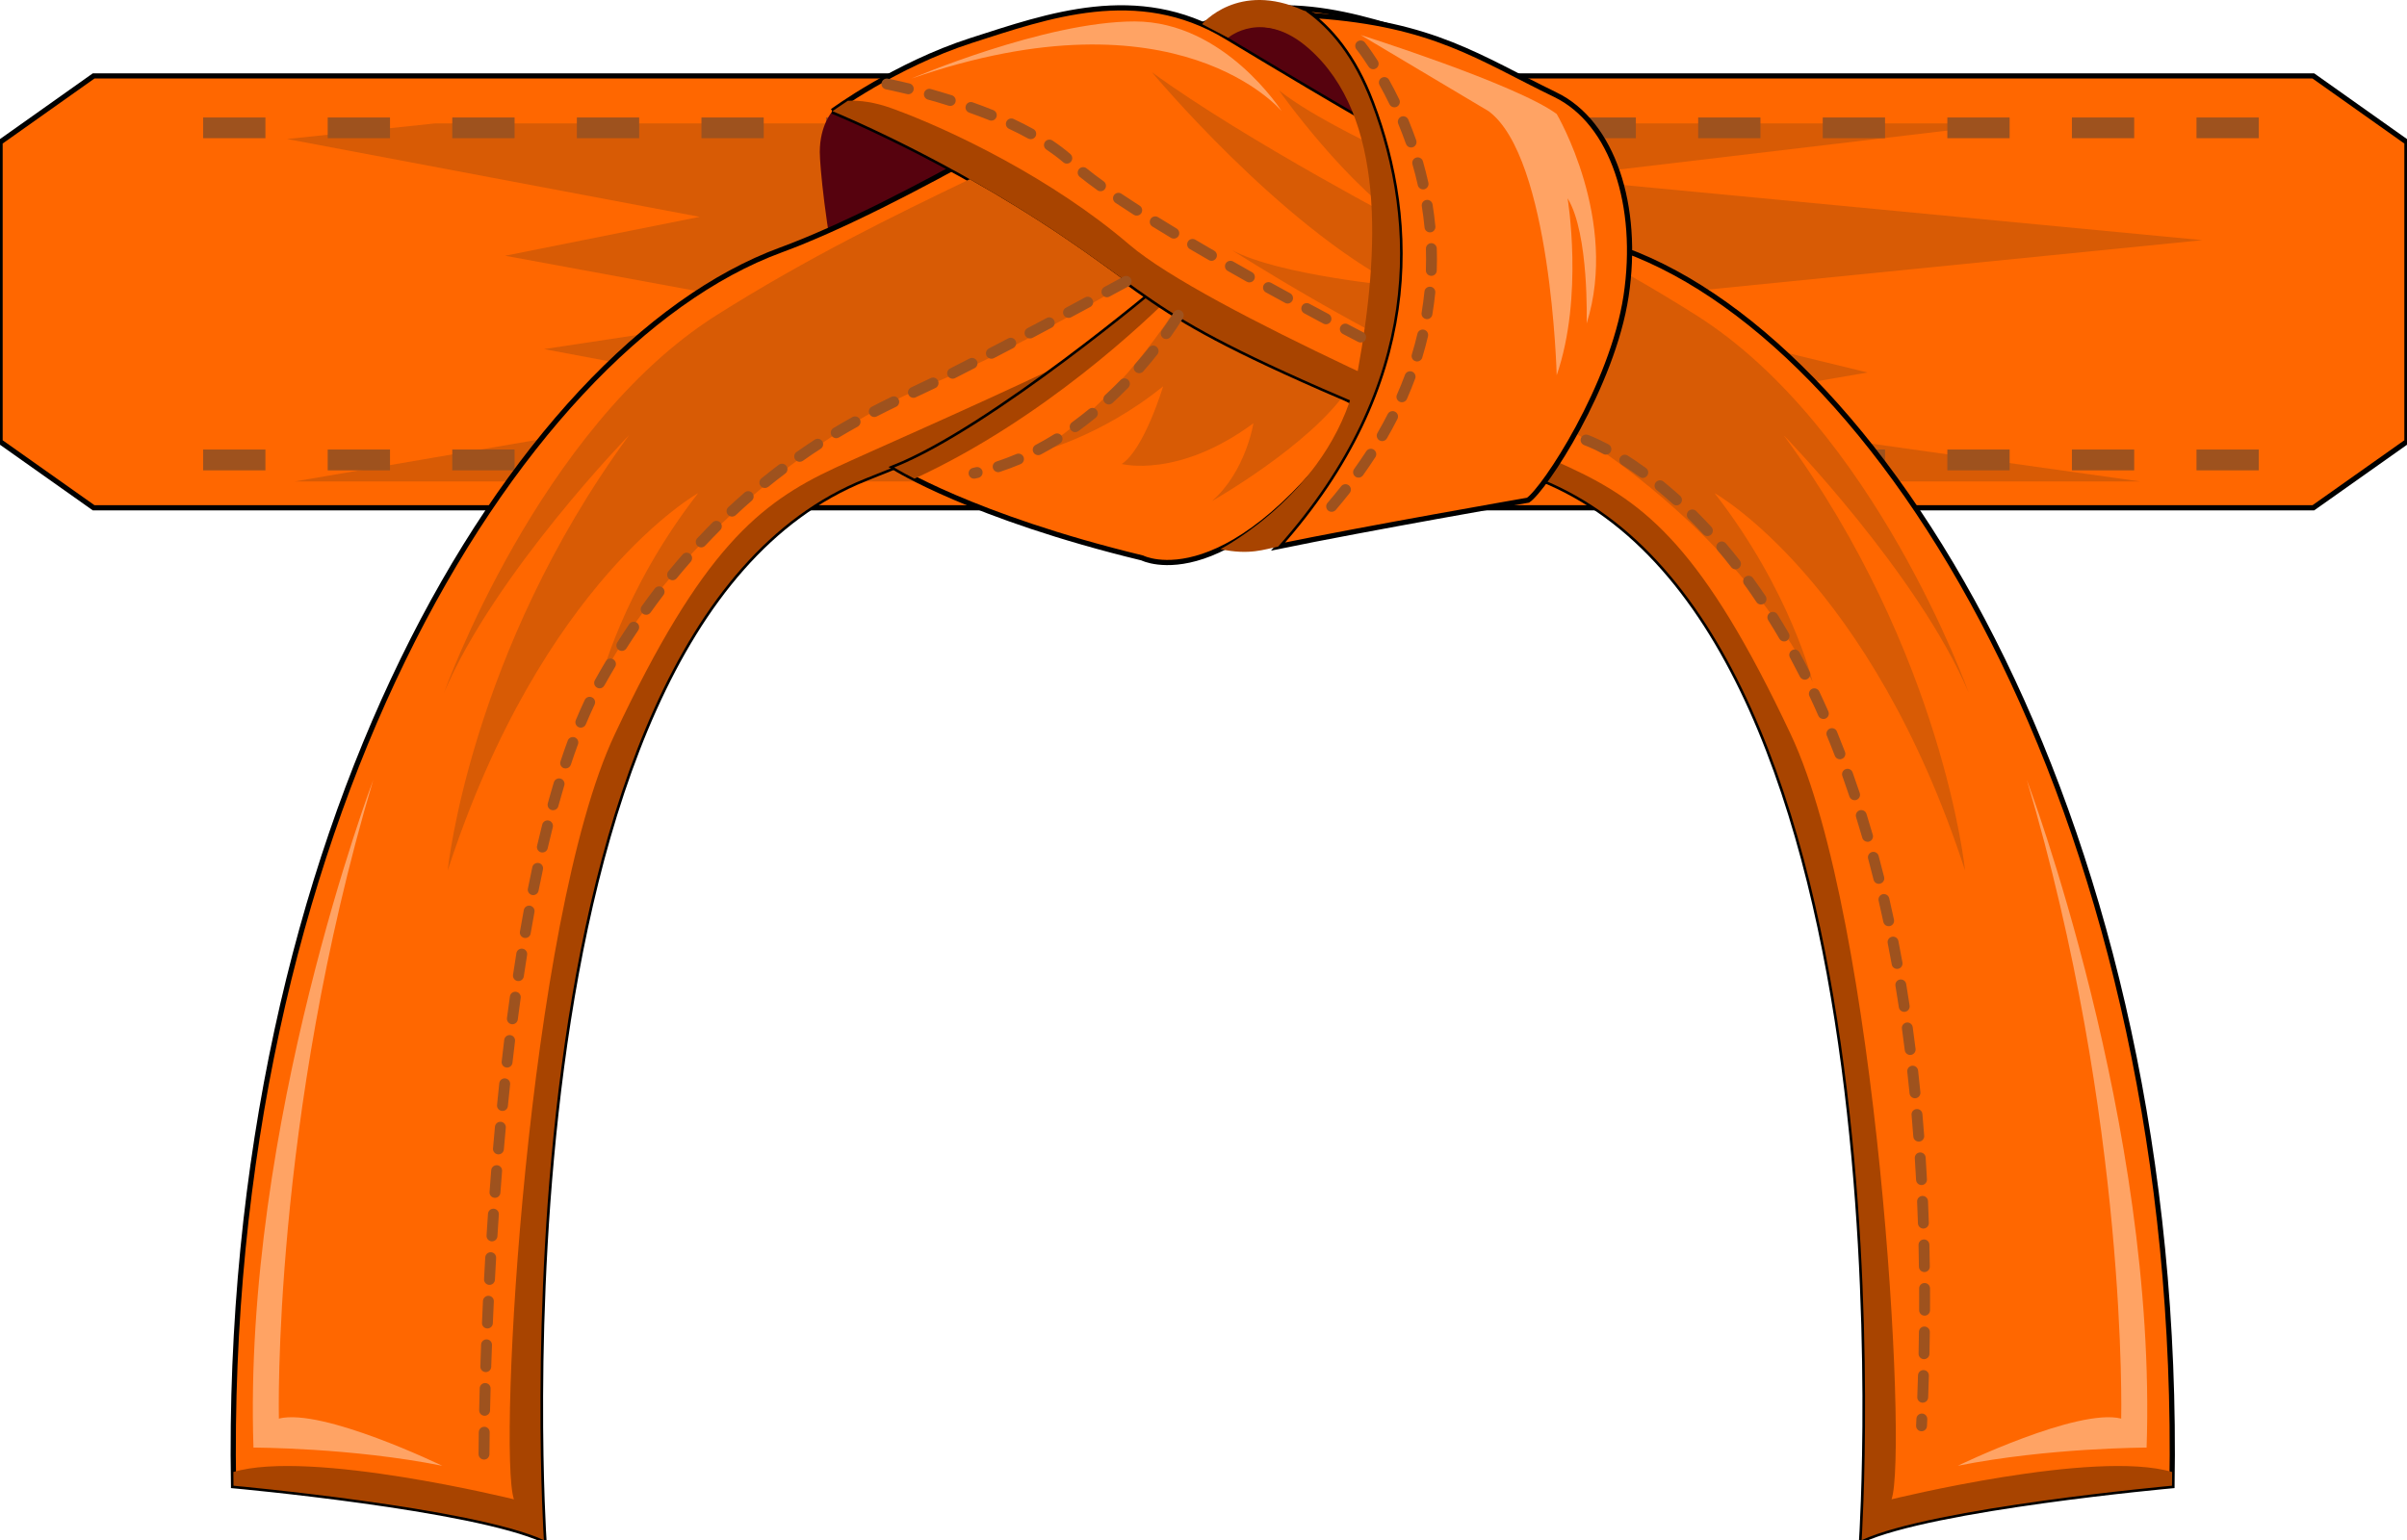 <?xml version="1.0" encoding="UTF-8" standalone="no"?>
<!-- Creator: CorelDRAW 2021 (64-Bit) -->

<svg
   xml:space="preserve"
   width="6.44in"
   height="4.122in"
   version="1.1"
   style="shape-rendering:geometricPrecision; text-rendering:geometricPrecision; image-rendering:optimizeQuality; fill-rule:evenodd; clip-rule:evenodd"
   viewBox="0 0 1263.74 808.92"
   id="svg1740"
   sodipodi:docname="Karate_orange_belt.svg"
   inkscape:export-filename="orangebelt.pdf"
   inkscape:export-xdpi="96"
   inkscape:export-ydpi="96"
   inkscape:version="1.2.1 (9c6d41e410, 2022-07-14)"
   xmlns:inkscape="http://www.inkscape.org/namespaces/inkscape"
   xmlns:sodipodi="http://sodipodi.sourceforge.net/DTD/sodipodi-0.dtd"
   xmlns="http://www.w3.org/2000/svg"
   xmlns:svg="http://www.w3.org/2000/svg"><sodipodi:namedview
   id="namedview1742"
   pagecolor="#ffffff"
   bordercolor="#000000"
   borderopacity="0.25"
   inkscape:showpageshadow="2"
   inkscape:pageopacity="0.0"
   inkscape:pagecheckerboard="0"
   inkscape:deskcolor="#d1d1d1"
   inkscape:document-units="in"
   showgrid="false"
   inkscape:zoom="1.1927694"
   inkscape:cx="187.79825"
   inkscape:cy="198.69726"
   inkscape:window-width="1920"
   inkscape:window-height="1147"
   inkscape:window-x="1912"
   inkscape:window-y="-8"
   inkscape:window-maximized="1"
   inkscape:current-layer="Layer_x0020_1" />
 <defs
   id="defs1684">
  <style
   type="text/css"
   id="style1682">
   <![CDATA[
    .fil3 {fill:#56020E;fill-rule:nonzero}
    .fil2 {fill:#9E521E;fill-rule:nonzero}
    .fil4 {fill:#A84400;fill-rule:nonzero}
    .fil1 {fill:#D85B05;fill-rule:nonzero}
    .fil0 {fill:#FF6700;fill-rule:nonzero}
    .fil5 {fill:#FFA364;fill-rule:nonzero}
   ]]>
  </style>
 </defs>
 <g
   id="Layer_x0020_1"
   inkscape:label="Layer 1">
  <polygon
   class="fil0"
   points="1214.6,39.87 49.13,39.87 -0,74.68 -0,231.95 49.13,266.7 1214.6,266.7 1263.74,231.95 1263.74,74.68 "
   id="polygon1687"
   style="stroke:#000000;stroke-opacity:1;stroke-width:2.726;stroke-dasharray:none" />
  <polygon
   class="fil1"
   points="228.35,64.82 1054.15,64.82 812.95,93.43 1156.35,126.13 829.3,158.84 980.56,195.64 862.01,216.06 1123.65,252.86 154.76,252.86 416.4,207.92 285.58,183.35 420.49,162.93 265.14,134.32 367.34,113.9 150.67,73.01 "
   id="polygon1689" />
  <path
   class="fil2"
   d="M1153.25 72.58l0 -10.88 32.7 0 0 10.88 -32.7 0 0 0zm-65.41 0l0 -10.88 32.7 0 0 10.88 -32.7 0 0 0zm-65.41 0l0 -10.88 32.7 0 0 10.88 -32.7 0 0 0zm-65.42 0l0 -10.88 32.71 0 0 10.88 -32.71 0 0 0zm-65.41 0l0 -10.88 32.7 0 0 10.88 -32.7 0 0 0zm-65.41 0l0 -10.88 32.7 0 0 10.88 -32.7 0 0 0zm-65.42 0l0 -10.88 32.7 0 0 10.88 -32.7 0 0 0zm-65.42 0l0 -10.88 32.71 0 0 10.88 -32.71 0 0 0zm-65.41 0l0 -10.88 32.7 0 0 10.88 -32.7 0 0 0zm-65.42 0l0 -10.88 32.7 0 0 10.88 -32.7 0 0 0zm-65.42 0l0 -10.88 32.71 0 0 10.88 -32.71 0 0 0zm-65.42 0l0 -10.88 32.71 0 0 10.88 -32.71 0 0 0zm-65.41 0l0 -10.88 32.7 0 0 10.88 -32.7 0 0 0zm-65.42 0l0 -10.88 32.71 0 0 10.88 -32.71 0 0 0zm-65.41 0l0 -10.88 32.71 0 0 10.88 -32.71 0 0 0zm-65.41 0l0 -10.88 32.71 0 0 10.88 -32.71 0 0 0zm-65.41 0l0 -10.88 32.71 0 0 10.88 -32.71 0 0 0z"
   id="path1691" />
  <path
   class="fil2"
   d="M1153.25 247.04l0 -10.94 32.7 0 0 10.94 -32.7 0 0 0zm-65.41 0l0 -10.94 32.7 0 0 10.94 -32.7 0 0 0zm-65.41 0l0 -10.94 32.7 0 0 10.94 -32.7 0 0 0zm-65.42 0l0 -10.94 32.71 0 0 10.94 -32.71 0 0 0zm-65.41 0l0 -10.94 32.7 0 0 10.94 -32.7 0 0 0zm-65.41 0l0 -10.94 32.7 0 0 10.94 -32.7 0 0 0zm-65.42 0l0 -10.94 32.7 0 0 10.94 -32.7 0 0 0zm-65.42 0l0 -10.94 32.71 0 0 10.94 -32.71 0 0 0zm-65.41 0l0 -10.94 32.7 0 0 10.94 -32.7 0 0 0zm-65.42 0l0 -10.94 32.7 0 0 10.94 -32.7 0 0 0zm-65.42 0l0 -10.94 32.71 0 0 10.94 -32.71 0 0 0zm-65.42 0l0 -10.94 32.71 0 0 10.94 -32.71 0 0 0zm-65.41 0l0 -10.94 32.7 0 0 10.94 -32.7 0 0 0zm-65.42 0l0 -10.94 32.71 0 0 10.94 -32.71 0 0 0zm-65.41 0l0 -10.94 32.71 0 0 10.94 -32.71 0 0 0zm-65.41 0l0 -10.94 32.71 0 0 10.94 -32.71 0 0 0zm-65.41 0l0 -10.94 32.71 0 0 10.94 -32.71 0 0 0z"
   id="path1693" />
  <path
   class="fil3"
   d="M437.07 58.41c0,0 -6.67,7.17 -6.67,21.44 0,14.28 11.85,128.02 47.65,163.79 0,0 74.25,-33.03 127.21,-85.99 0,0 -120.54,-90.19 -168.19,-99.25z"
   id="path1695" />
  <path
   class="fil0"
   d="M825.9 58.41c0,0 -32.88,-24.3 -72.9,-37.18 -40.03,-12.82 -87.2,-30.01 -133.66,-2.1 -46.46,27.86 -146.99,89.28 -209.42,112.18 -140.1,51.46 -293.06,305.93 -287.34,649.02 0,0 125.8,11.44 162.97,28.59 0,0 -31.45,-477.45 168.69,-557.51 200.14,-80.07 185.84,-82.92 248.74,-125.81 62.9,-42.89 122.94,-67.19 122.94,-67.19z"
   id="path1697"
   style="stroke:#000000;stroke-opacity:1;stroke-width:2.726;stroke-dasharray:none" />
  <path
   class="fil4"
   d="M122.57 780.33c-0.04,-2.41 -0.04,-4.8 -0.07,-7.2 40.38,-12.07 147.31,14.34 147.31,14.34 -8.58,-24.3 7.14,-304.49 52.89,-401.69 45.74,-97.2 75.77,-121.5 115.79,-140.09 40.03,-18.59 191.56,-82.92 231.58,-117.24 40.03,-34.32 92.92,-60.02 124.37,-71.44 9.27,-3.39 17.01,-4.36 23.37,-4.1 5.15,3.34 8.08,5.5 8.08,5.5 0,0 -60.04,24.3 -122.94,67.19 -62.9,42.89 -48.6,45.74 -248.74,125.81 -200.14,80.06 -168.69,557.51 -168.69,557.51 -37.17,-17.15 -162.97,-28.59 -162.97,-28.59z"
   id="path1699" />
  <path
   class="fil0"
   d="M610.24 149.41c0,0 -89.3,75.59 -140.78,96.12 0,0 40.98,25.92 130.27,47.52 0,0 46.23,23.76 116.08,-78.29l-105.58 -65.36z"
   id="path1701"
   style="stroke:#000000;stroke-opacity:1;stroke-width:2.726;stroke-dasharray:none" />
  <path
   class="fil1"
   d="M618.56 160.13c0,0 -31.59,52.48 -75.03,77.75 0,0 33.57,-7.76 67.14,-34.97 0,0 -9.88,33.03 -21.72,40.79 0,0 29.62,7.81 69.12,-21.39 0,0 -3.95,25.27 -21.72,40.84 0,0 51.34,-29.15 71.09,-58.3l-88.87 -44.72z"
   id="path1703" />
  <path
   class="fil4"
   d="M610.24 149.41c0,0 -89.3,75.59 -140.78,96.12 0,0 3.51,2.21 10.65,5.87 67.88,-31.25 122.07,-83.14 136.69,-97.9l-6.56 -4.09z"
   id="path1705" />
  <path
   class="fil0"
   d="M437.07 58.41c0,0 32.87,-24.3 72.9,-37.18 40.03,-12.82 87.2,-30.01 133.66,-2.1 46.46,27.86 146.99,89.28 209.43,112.18 140.09,51.46 293.05,305.93 287.33,649.02 0,0 -125.8,11.44 -162.97,28.59 0,0 31.45,-477.45 -168.69,-557.51 -200.13,-80.07 -185.84,-82.92 -248.73,-125.81 -62.9,-42.89 -122.94,-67.19 -122.94,-67.19z"
   id="path1707"
   style="stroke:#000000;stroke-opacity:1;stroke-width:2.726;stroke-dasharray:none" />
  <path
   class="fil3"
   d="M643.63 19.13c16.93,10.13 41.07,24.73 67.91,40.36 -7.12,-17.29 -21.77,-38.47 -40.37,-43.97 -10.76,-3.18 -21.21,-0.97 -29.51,2.48 0.65,0.38 1.31,0.7 1.97,1.13z"
   id="path1709" />
  <path
   class="fil1"
   d="M560 125.59c-17.59,-11.96 -34.95,-22.52 -50.84,-31.47 -39.03,18.75 -85.57,41.43 -133.1,71.5 -93.4,59.11 -142.95,198.22 -142.95,198.22 26.69,-62.88 97.21,-135.34 97.21,-135.34 -83.86,114.39 -95.3,228.77 -95.3,228.77 49.55,-152.53 131.52,-198.28 131.52,-198.28 -40.03,51.51 -51.46,99.14 -51.46,99.14 36.21,-72.41 116.27,-133.41 173.45,-156.3 35.14,-14.06 76.74,-37.45 103.6,-53.39 -9.11,-6.57 -18.91,-13.85 -32.13,-22.85z"
   id="path1711" />
  <path
   class="fil1"
   d="M646.73 131.31c0,0 74.33,47.68 131.51,70.53 57.18,22.9 137.24,83.89 173.45,156.3 0,0 -11.43,-47.63 -51.46,-99.14 0,0 81.96,45.74 131.52,198.28 0,0 -11.44,-114.39 -95.31,-228.77 0,0 70.52,72.47 97.21,135.34 0,0 -49.55,-139.12 -142.95,-198.22 -93.4,-59.11 -182.98,-89.6 -219.19,-118.16 0,0 36.21,51.46 70.52,72.41 0,0 -87.68,-45.74 -137.24,-81.95 0,0 66.71,80.07 129.61,112.45 0,0 -62.9,-5.71 -87.67,-19.07z"
   id="path1713" />
  <path
   class="fil4"
   d="M1140.39 780.33c0.04,-2.41 0.04,-4.8 0.06,-7.2 -40.38,-12.07 -147.31,14.34 -147.31,14.34 8.57,-24.3 -7.15,-304.49 -52.89,-401.69 -45.74,-97.2 -75.77,-121.5 -115.79,-140.09 -40.03,-18.59 -191.56,-82.92 -231.58,-117.24 -40.02,-34.32 -92.92,-60.02 -124.36,-71.44 -9.27,-3.39 -17.01,-4.36 -23.37,-4.1 -5.15,3.34 -8.08,5.5 -8.08,5.5 0,0 60.03,24.3 122.94,67.19 62.9,42.89 48.6,45.74 248.73,125.81 200.14,80.06 168.69,557.51 168.69,557.51 37.17,-17.15 162.97,-28.59 162.97,-28.59z"
   id="path1715" />
  <path
   class="fil5"
   d="M1064.15 409.59c0,0 68.62,181.08 62.9,350.72 0,0 -51.47,0.01 -99.12,9.54 0,0 62.9,-30.5 85.78,-24.78 0,0 3.81,-156.29 -49.56,-335.47z"
   id="path1717" />
  <path
   class="fil5"
   d="M195.95 409.59c0,0 -68.62,181.08 -62.9,350.72 0,0 51.47,0.01 99.11,9.54 0,0 -62.9,-30.5 -85.77,-24.78 0,0 -3.81,-156.29 49.56,-335.47z"
   id="path1719" />
  <path
   class="fil5"
   d="M478.52 41.27c0,0 70.04,-30.01 117.22,-30.01 47.17,0 77.19,47.14 77.19,47.14 0,0 -54.32,-65.73 -194.41,-17.13z"
   id="path1721" />
  <path
   class="fil2"
   d="M1008.73 751.73c-1.57,-0.08 -2.79,-1.42 -2.71,-3l0 0c0.05,-1.19 0.11,-2.38 0.17,-3.57l0 0c0.06,-1.58 1.41,-2.8 2.98,-2.73l0 0c1.58,0.06 2.8,1.41 2.73,2.99l0 0c-0.05,1.19 -0.1,2.39 -0.16,3.58l0 0c-0.08,1.54 -1.34,2.73 -2.86,2.73l0 0c-0.05,0 -0.09,0 -0.14,-0.01l0 0zm0.67 -15c-1.58,-0.06 -2.81,-1.39 -2.75,-2.96l0 0c0.15,-3.83 0.28,-7.63 0.38,-11.41l0 0c0.05,-1.58 1.36,-2.82 2.94,-2.78l0 0c1.58,0.05 2.82,1.36 2.77,2.94l0 0c-0.11,3.79 -0.23,7.61 -0.38,11.45l0 0c-0.05,1.54 -1.33,2.75 -2.85,2.75l0 0c-0.04,0 -0.08,0 -0.11,0l0 0zm0.72 -22.86c-1.58,-0.04 -2.83,-1.34 -2.79,-2.92l0 0c0.08,-3.84 0.14,-7.63 0.19,-11.41l0 0c0.02,-1.58 1.31,-2.84 2.89,-2.82l0 0c1.58,0.02 2.84,1.31 2.82,2.89l0 0c-0.05,3.8 -0.11,7.61 -0.19,11.46l0 0c-0.04,1.56 -1.31,2.8 -2.86,2.8l0 0c-0.02,0 -0.04,0 -0.07,0l0 0zm0.34 -22.86c-1.58,-0.01 -2.84,-1.3 -2.84,-2.88l0 0c0.01,-1.94 0.01,-3.87 0.01,-5.79l0 0c0,-1.88 -0.01,-3.76 -0.01,-5.61l0 0c-0.01,-1.58 1.26,-2.87 2.84,-2.87l0 0c1.58,-0.01 2.87,1.26 2.88,2.84l0 0c0.01,1.87 0.01,3.76 0.01,5.65l0 0c0,1.93 -0.01,3.87 -0.01,5.81l0 0c-0.01,1.58 -1.29,2.86 -2.87,2.86l0 0c0,0 -0.01,0 -0.01,0l-0.01 0zm-2.95 -25.7c-0.05,-3.84 -0.12,-7.63 -0.2,-11.41l0 0c-0.04,-1.58 1.21,-2.89 2.79,-2.92l0 0c1.58,-0.04 2.88,1.21 2.91,2.79l0 0c0.1,3.78 0.17,7.61 0.21,11.46l0 0c0.03,1.58 -1.24,2.87 -2.81,2.89l0 0c-0.02,0 -0.03,0 -0.04,0l0 0c-1.57,0 -2.83,-1.26 -2.86,-2.82l0 0zm-0.52 -22.81c-0.12,-3.84 -0.27,-7.63 -0.43,-11.4l0 0c-0.06,-1.57 1.16,-2.91 2.74,-2.97l0 0c1.58,-0.07 2.91,1.15 2.98,2.73l0 0c0.16,3.78 0.3,7.6 0.43,11.45l0 0c0.05,1.58 -1.19,2.9 -2.76,2.95l0 0c-0.04,0.01 -0.06,0.01 -0.1,0.01l0 0c-1.53,0 -2.81,-1.22 -2.86,-2.76l0 0zm-0.98 -22.79c-0.2,-3.83 -0.43,-7.63 -0.67,-11.38l0 0c-0.1,-1.58 1.09,-2.94 2.67,-3.04l0 0c1.58,-0.1 2.94,1.1 3.04,2.67l0 0c0.25,3.78 0.46,7.6 0.67,11.44l0 0c0.09,1.58 -1.12,2.93 -2.69,3.01l0 0c-0.06,0 -0.11,0.01 -0.17,0.01l0 0c-1.51,0 -2.76,-1.19 -2.84,-2.71l0 0zm-1.45 -22.76c-0.3,-3.82 -0.59,-7.61 -0.92,-11.36l0 0c-0.14,-1.57 1.02,-2.96 2.6,-3.1l0 0c1.57,-0.14 2.96,1.03 3.1,2.6l0 0c0.33,3.77 0.64,7.59 0.93,11.43l0 0c0.11,1.57 -1.07,2.95 -2.64,3.07l0 0c-0.07,0 -0.15,0 -0.22,0l0 0c-1.48,0 -2.74,-1.14 -2.84,-2.65l0 0zm-1.97 -22.71c-0.38,-3.82 -0.78,-7.6 -1.19,-11.33l-0.01 0c-0.17,-1.57 0.96,-2.99 2.53,-3.16l0 0c1.56,-0.18 2.98,0.95 3.16,2.53l0 0c0.41,3.76 0.81,7.56 1.2,11.41l0 0c0.15,1.57 -1,2.96 -2.57,3.13l0 0c-0.09,0.01 -0.19,0.01 -0.28,0.01l0 0c-1.45,0 -2.7,-1.1 -2.84,-2.58l0 0zm-2.52 -22.65c-0.47,-3.81 -0.96,-7.58 -1.48,-11.3l0 0c-0.22,-1.56 0.88,-3.01 2.44,-3.23l0 0c1.56,-0.22 3.01,0.88 3.22,2.45l0 0c0.52,3.74 1.01,7.53 1.49,11.36l0 0c0.2,1.57 -0.91,3 -2.48,3.2l0 0c-0.12,0.02 -0.23,0.02 -0.35,0.02l0 0c-1.42,0 -2.66,-1.06 -2.84,-2.51l0 0zm-3.1 -22.57c-0.58,-3.8 -1.17,-7.55 -1.79,-11.26l0 0c-0.25,-1.56 0.79,-3.03 2.35,-3.29l0 0c1.56,-0.25 3.03,0.8 3.29,2.35l0 0c0.62,3.73 1.22,7.51 1.8,11.33l0 0c0.23,1.56 -0.84,3.02 -2.4,3.26l0 0c-0.15,0.02 -0.3,0.03 -0.44,0.03l0 0c-1.39,0 -2.61,-1.02 -2.82,-2.43l0 0zm-3.73 -22.47c-0.68,-3.78 -1.4,-7.51 -2.12,-11.19l0 0c-0.31,-1.55 0.7,-3.05 2.25,-3.36l0 0c1.55,-0.31 3.05,0.7 3.36,2.25l0 0c0.73,3.71 1.44,7.47 2.13,11.28l0 0c0.28,1.55 -0.75,3.04 -2.31,3.32l0 0c-0.17,0.03 -0.35,0.04 -0.51,0.04l0 0c-1.36,0 -2.56,-0.97 -2.81,-2.35l0 0zm-4.41 -22.34c-0.8,-3.73 -1.63,-7.45 -2.48,-11.12l0 0c-0.35,-1.51 0.61,-3.07 2.14,-3.45l0 0c1.54,-0.32 3.07,0.65 3.43,2.16l0 0c0.85,3.66 1.69,7.44 2.49,11.21l0 0c0.33,1.55 -0.65,3.06 -2.19,3.39l0 0c-0.2,0.04 -0.4,0.06 -0.6,0.06l0 0c-1.32,0 -2.51,-0.92 -2.79,-2.26l0 0zm-5.13 -22.16c-0.93,-3.77 -1.89,-7.43 -2.86,-11.05l-0.01 0c-0.41,-1.51 0.5,-3.07 2.02,-3.5l0 0c1.52,-0.38 3.09,0.49 3.51,2.05l0 0c0.98,3.61 1.94,7.33 2.88,11.1l0 0c0.38,1.51 -0.55,3.07 -2.09,3.45l0 0c-0.23,0.05 -0.46,0.11 -0.69,0.11l0 0c-1.28,0 -2.44,-0.86 -2.76,-2.16l0 0zm-5.92 -21.98c-1.07,-3.72 -2.16,-7.33 -3.27,-10.88l0 0c-0.47,-1.51 0.37,-3.12 1.89,-3.61l0 0c1.5,-0.43 3.1,0.38 3.58,1.89l0 0c1.12,3.61 2.22,7.27 3.3,10.99l0 0c0.44,1.56 -0.43,3.13 -1.94,3.56l0 0c-0.27,0.11 -0.53,0.11 -0.8,0.11l0 0c-1.24,0 -2.39,-0.81 -2.75,-2.05l0 0zm-6.76 -21.71c-1.22,-3.66 -2.45,-7.22 -3.71,-10.78l0 0c-0.53,-1.45 0.24,-3.07 1.73,-3.61l0 0c1.48,-0.54 3.12,0.22 3.65,1.72l0 0c1.27,3.56 2.52,7.17 3.75,10.83l0 0c0.5,1.51 -0.31,3.13 -1.8,3.61l0 0c-0.3,0.11 -0.61,0.16 -0.9,0.16l0 0c-1.2,0 -2.31,-0.75 -2.72,-1.94l0 0zm-7.66 -21.39c-1.38,-3.61 -2.78,-7.11 -4.2,-10.56l0 0c-0.6,-1.45 0.1,-3.13 1.56,-3.72l0 0c1.45,-0.65 3.13,0.05 3.73,1.51l0 0c1.43,3.5 2.84,7.06 4.25,10.72l0 0c0.56,1.45 -0.18,3.13 -1.65,3.66l0 0c-0.34,0.16 -0.68,0.22 -1.02,0.22l0 0c-1.15,0 -2.23,-0.7 -2.67,-1.83l0 0zm-8.64 -21.01c-1.55,-3.56 -3.12,-7 -4.7,-10.34l0 0c-0.68,-1.4 -0.06,-3.13 1.36,-3.83l0 0c1.43,-0.65 3.13,-0.05 3.8,1.4l0 0c1.61,3.39 3.19,6.9 4.77,10.45l0 0c0.64,1.45 -0.02,3.12 -1.47,3.77l0 0c-0.37,0.16 -0.76,0.22 -1.15,0.22l0 0c-1.1,0 -2.15,-0.59 -2.62,-1.67l0 0zm-9.68 -20.53c-1.75,-3.45 -3.5,-6.79 -5.26,-10.08l0 0c-0.75,-1.4 -0.24,-3.12 1.15,-3.88l0 0c1.4,-0.75 3.13,-0.22 3.88,1.19l0 0c1.79,3.29 3.57,6.68 5.33,10.18l0 0c0.72,1.4 0.15,3.13 -1.26,3.83l0 0c-0.41,0.22 -0.85,0.32 -1.28,0.32l0 0c-1.05,0 -2.05,-0.59 -2.55,-1.56l0 0zm-10.81 -19.99c-1.94,-3.29 -3.89,-6.57 -5.85,-9.7l0 0c-0.84,-1.35 -0.43,-3.07 0.91,-3.93l0 0c1.34,-0.81 3.1,-0.43 3.94,0.92l0 0c1.99,3.18 3.97,6.47 5.94,9.86l0 0c0.8,1.4 0.33,3.13 -1.03,3.93l0 0c-0.45,0.27 -0.94,0.38 -1.43,0.38l0 0c-0.99,0 -1.95,-0.54 -2.47,-1.45l0 0zm-12 -19.18c-2.15,-3.23 -4.31,-6.36 -6.47,-9.32l-0.01 0c-0.92,-1.29 -0.64,-3.07 0.65,-3.99l0 0c1.28,-0.92 3.07,-0.65 3.99,0.65l0 0c2.19,3.02 4.39,6.2 6.59,9.43l0 0c0.88,1.35 0.53,3.12 -0.79,3.99l0 0c-0.49,0.32 -1.03,0.49 -1.58,0.49l0 0c-0.92,0 -1.83,-0.43 -2.38,-1.24l0 0zm-13.27 -18.37c-2.39,-3.07 -4.77,-5.98 -7.14,-8.78l0 0c-1.02,-1.19 -0.87,-3.02 0.33,-4.04l0 0c1.21,-1.02 3.01,-0.86 4.03,0.38l0 0c2.41,2.8 4.84,5.82 7.28,8.94l0 0c0.96,1.24 0.75,3.02 -0.5,3.99l0 0c-0.52,0.43 -1.15,0.65 -1.76,0.65l0 0c-0.85,0 -1.69,-0.43 -2.25,-1.13l0 0zm-14.62 -17.24c-2.66,-2.91 -5.26,-5.6 -7.83,-8.19l0 0c-1.12,-1.08 -1.13,-2.91 -0.02,-4.04l0 0c1.12,-1.08 2.93,-1.13 4.05,0l0 0c2.63,2.64 5.3,5.39 8.01,8.35l0 0c1.06,1.13 0.99,2.96 -0.17,4.04l0 0c-0.55,0.49 -1.24,0.75 -1.93,0.75l0 0c-0.77,0 -1.54,-0.32 -2.1,-0.92l0 0zm-16.02 -15.95c-2.94,-2.64 -5.8,-5.12 -8.56,-7.38l0 0c-1.22,-0.97 -1.41,-2.8 -0.41,-3.99l0 0c1,-1.24 2.8,-1.4 4.02,-0.43l0 0c2.83,2.32 5.77,4.85 8.78,7.54l0 0c1.17,1.08 1.26,2.86 0.19,4.04l0 0c-0.56,0.65 -1.34,0.97 -2.12,0.97l0 0c-0.68,0 -1.36,-0.27 -1.91,-0.75l0 0zm-17.48 -14.28c-3.33,-2.37 -6.44,-4.47 -9.31,-6.3l0 0c-1.34,-0.86 -1.73,-2.64 -0.89,-3.93l0 0c0.85,-1.35 2.61,-1.78 3.95,-0.92l0 0c2.96,1.89 6.19,4.04 9.61,6.57l0 0c1.28,0.92 1.56,2.69 0.63,3.99l0 0c-0.56,0.75 -1.43,1.19 -2.32,1.19l0 0c-0.58,0 -1.17,-0.22 -1.68,-0.59l0 0zm-19.01 -11.96c-3.21,-1.72 -5.75,-2.91 -7.47,-3.61l0 0c-1.71,-0.75 -2.54,-1.02 -2.55,-1.02l0 0c-1.49,-0.54 -2.29,-2.15 -1.78,-3.61l0 0c0.51,-1.51 2.13,-2.32 3.63,-1.83l0 0c0.13,0.05 4.13,1.45 10.85,5.01l0 0c1.4,0.75 1.92,2.48 1.18,3.88l0 0c-0.51,0.97 -1.5,1.51 -2.53,1.51l0 0c-0.45,0 -0.91,-0.11 -1.34,-0.32l0 0z"
   id="path1723" />
  <path
   class="fil2"
   d="M254.08 766.59c-1.58,-0.01 -2.86,-1.29 -2.85,-2.88l0 0c0.01,-2.28 0.04,-6.2 0.12,-11.52l0.01 0c0.03,-1.58 1.31,-2.84 2.9,-2.82l0 0c1.58,0.02 2.84,1.31 2.81,2.9l0 0c-0.08,5.31 -0.1,9.21 -0.12,11.48l0 0c-0.01,1.57 -1.28,2.85 -2.86,2.85l0 0c-0.01,0 -0.01,0 -0.01,0l0 0zm0.28 -23c-1.58,-0.03 -2.83,-1.34 -2.8,-2.92l0 0c0.07,-3.52 0.16,-7.36 0.27,-11.49l0 0c0.04,-1.58 1.36,-2.83 2.94,-2.78l0 0c1.58,0.04 2.82,1.35 2.78,2.93l0 0c-0.11,4.13 -0.2,7.95 -0.28,11.46l0 0c-0.03,1.56 -1.31,2.8 -2.87,2.8l0 0c-0.02,0 -0.04,0 -0.05,-0l0 0zm0.58 -22.94c-1.58,-0.05 -2.81,-1.37 -2.77,-2.95l0 0c0.12,-3.66 0.25,-7.49 0.4,-11.48l0 0c0.06,-1.57 1.39,-2.81 2.96,-2.75l0 0c1.58,0.06 2.81,1.39 2.75,2.97l0 0c-0.15,3.97 -0.28,7.79 -0.4,11.44l0 0c-0.05,1.54 -1.31,2.77 -2.85,2.77l0 0c-0.03,0 -0.06,-0.01 -0.1,-0.01l0 0zm0.82 -22.91c-1.57,-0.07 -2.81,-1.4 -2.73,-2.98l0 0c0.16,-3.71 0.32,-7.54 0.51,-11.46l0 0c0.08,-1.58 1.42,-2.8 2.99,-2.72l0 0c1.58,0.07 2.8,1.41 2.72,2.99l0 0c-0.19,3.91 -0.35,7.73 -0.52,11.43l0 0c-0.06,1.54 -1.33,2.74 -2.86,2.74l0 0c-0.04,0 -0.08,0 -0.12,0l0 0zm1.06 -22.89c-1.58,-0.09 -2.79,-1.43 -2.71,-3.01l0 0c0.2,-3.74 0.4,-7.56 0.63,-11.46l0 0 0.01 0.01c0.09,-1.58 1.44,-2.78 3.02,-2.69l0 0c1.57,0.08 2.77,1.44 2.69,3.01l0 0c-0.22,3.87 -0.43,7.69 -0.63,11.43l0 0c-0.08,1.53 -1.35,2.71 -2.86,2.71l0 0c-0.05,0 -0.1,-0.01 -0.15,-0.01l0 0zm1.29 -22.87c-1.57,-0.11 -2.78,-1.46 -2.68,-3.03l0 0c0.24,-3.77 0.49,-7.59 0.75,-11.45l0 0c0.11,-1.57 1.47,-2.77 3.05,-2.66l0 0c1.57,0.11 2.76,1.47 2.66,3.04l0 0c-0.26,3.86 -0.52,7.66 -0.75,11.42l0 0c-0.09,1.52 -1.36,2.68 -2.86,2.68l0 0c-0.06,0 -0.12,0 -0.18,0l0 0zm1.53 -22.86c-1.58,-0.11 -2.76,-1.49 -2.64,-3.06l0 0c0.28,-3.78 0.58,-7.59 0.88,-11.44l0 0c0.13,-1.57 1.51,-2.75 3.08,-2.62l0 0c1.57,0.12 2.75,1.5 2.62,3.08l0 0c-0.3,3.83 -0.59,7.63 -0.88,11.4l0 0c-0.11,1.5 -1.36,2.65 -2.84,2.65l0 0c-0.07,0 -0.15,0 -0.22,-0.01l0 0zm1.79 -22.83c-1.57,-0.14 -2.74,-1.52 -2.61,-3.09l0 0c0.33,-3.79 0.67,-7.59 1.02,-11.42l0 0c0.15,-1.58 1.54,-2.73 3.11,-2.59l0 0c1.57,0.15 2.73,1.54 2.59,3.11l0 0c-0.36,3.82 -0.7,7.61 -1.02,11.39l0 0c-0.12,1.49 -1.38,2.61 -2.85,2.61l0 0c-0.08,0 -0.16,0 -0.24,-0.01l0 0zm2.07 -22.81c-1.57,-0.16 -2.72,-1.56 -2.56,-3.13l0 0c0.38,-3.79 0.76,-7.6 1.17,-11.41l0 0c0.17,-1.57 1.57,-2.71 3.15,-2.54l0 0c1.57,0.16 2.7,1.57 2.54,3.14l0 0c-0.41,3.82 -0.8,7.6 -1.16,11.38l0 0c-0.15,1.48 -1.4,2.58 -2.85,2.57l0 0c-0.09,0 -0.19,0 -0.29,-0.01l0 0zm2.38 -22.78c-1.57,-0.18 -2.69,-1.59 -2.51,-3.16l0 0c0.43,-3.79 0.87,-7.59 1.34,-11.4l0 0.01c0.19,-1.56 1.62,-2.68 3.18,-2.49l0 0c1.57,0.18 2.68,1.61 2.49,3.18l0 0c-0.46,3.79 -0.91,7.57 -1.34,11.35l0 0c-0.17,1.45 -1.41,2.53 -2.84,2.53l0 0c-0.11,0 -0.22,-0.01 -0.33,-0.02l0 0zm2.74 -22.77c-1.57,-0.2 -2.67,-1.64 -2.47,-3.21l0 0c0.5,-3.79 1.01,-7.59 1.54,-11.37l0 0c0.22,-1.57 1.66,-2.66 3.23,-2.44l0 0c1.56,0.22 2.66,1.66 2.44,3.23l0 0c-0.52,3.77 -1.03,7.54 -1.53,11.34l0 0c-0.19,1.43 -1.42,2.48 -2.83,2.48l0 0c-0.12,0 -0.24,-0.01 -0.37,-0.02l0 0zm3.11 -22.68c-1.56,-0.24 -2.64,-1.7 -2.4,-3.25l0 0c0.57,-3.79 1.15,-7.58 1.76,-11.35l0 0c0.25,-1.56 1.71,-2.61 3.27,-2.37l0 0c1.56,0.25 2.62,1.71 2.37,3.27l0 0c-0.6,3.75 -1.19,7.52 -1.75,11.29l0 0c-0.22,1.42 -1.43,2.44 -2.83,2.44l0 0c-0.14,0 -0.28,-0.01 -0.42,-0.03l0 0zm3.57 -22.63c-1.56,-0.26 -2.6,-1.74 -2.34,-3.3l0 0c0.65,-3.79 1.33,-7.54 2.02,-11.31l0 0c0.28,-1.56 1.77,-2.59 3.32,-2.32l0 0c1.55,0.32 2.58,1.78 2.29,3.34l0 0c-0.68,3.73 -1.35,7.48 -2,11.25l0 0c-0.24,1.4 -1.44,2.38 -2.81,2.38l0 0c-0.16,0 -0.33,-0.02 -0.49,-0.05l0 0zm4.08 -22.53c-1.55,-0.32 -2.56,-1.83 -2.25,-3.34l0 0c0.75,-3.83 1.53,-7.54 2.32,-11.26l0 0c0.33,-1.56 1.85,-2.53 3.39,-2.21l0 0c1.55,0.32 2.53,1.83 2.2,3.39l0 0c-0.79,3.66 -1.56,7.38 -2.31,11.15l0 0c-0.28,1.35 -1.47,2.32 -2.81,2.32l0 0c-0.19,0 -0.37,0 -0.56,-0.05l0 0zm4.72 -22.41c-1.55,-0.38 -2.5,-1.89 -2.14,-3.45l0 0c0.88,-3.77 1.78,-7.49 2.7,-11.15l0 0c0.39,-1.56 1.94,-2.48 3.47,-2.1l0 0c1.54,0.38 2.46,1.94 2.08,3.5l0 0c-0.92,3.61 -1.81,7.33 -2.68,11.05l0 0c-0.3,1.35 -1.48,2.21 -2.78,2.21l0 0c-0.21,0 -0.43,0 -0.64,-0.05l0 0zm5.49 -22.25c-1.53,-0.38 -2.42,-1.99 -2,-3.5l0 0c1.03,-3.77 2.1,-7.44 3.18,-11.05l0 0c0.45,-1.51 2.05,-2.37 3.56,-1.94l0 0c1.51,0.49 2.37,2.05 1.92,3.56l0 0c-1.07,3.61 -2.12,7.22 -3.14,10.94l0 0c-0.35,1.29 -1.5,2.1 -2.75,2.1l0 0c-0.25,0 -0.51,0 -0.76,-0.11l0 0zm6.47 -21.93c-1.5,-0.54 -2.31,-2.15 -1.81,-3.61l0 0c1.23,-3.77 2.51,-7.38 3.82,-10.94l0 0c0.54,-1.45 2.19,-2.21 3.67,-1.67l0 0c1.48,0.54 2.24,2.21 1.69,3.66l0 0c-1.29,3.5 -2.53,7.06 -3.75,10.72l0 0c-0.4,1.19 -1.51,1.94 -2.72,1.94l0 0c-0.3,0 -0.6,-0.05 -0.9,-0.11l0 0zm7.77 -21.55c-1.46,-0.59 -2.14,-2.32 -1.54,-3.72l0 0c1.52,-3.66 3.09,-7.22 4.7,-10.61l0 0c0.68,-1.45 2.38,-2.05 3.82,-1.35l0 0c1.42,0.65 2.03,2.37 1.35,3.77l0 0c-1.57,3.34 -3.1,6.79 -4.59,10.35l0 0c-0.46,1.13 -1.52,1.78 -2.65,1.78l0 0c-0.37,0 -0.74,-0.05 -1.09,-0.22l0 0zm9.58 -20.8c-1.38,-0.75 -1.88,-2.48 -1.12,-3.88l0 0c0.1,-0.16 0.2,-0.38 0.3,-0.54l0 0c1.8,-3.23 3.61,-6.36 5.44,-9.43l0 0c0.81,-1.4 2.56,-1.83 3.92,-1.02l0 0c1.36,0.81 1.81,2.59 1,3.93l0 0c-1.8,3.02 -3.59,6.14 -5.37,9.32l0 0c-0.1,0.16 -0.19,0.32 -0.29,0.49l0 0c-0.52,0.97 -1.5,1.51 -2.51,1.51l0 0c-0.46,0 -0.94,-0.11 -1.38,-0.38l0 0zm11.52 -19.72c-1.33,-0.86 -1.73,-2.64 -0.88,-3.99l0 0c2.08,-3.29 4.18,-6.47 6.29,-9.64l0 0c0.88,-1.29 2.66,-1.62 3.96,-0.75l0 0c1.31,0.86 1.65,2.64 0.78,3.99l0 0c-2.08,3.07 -4.14,6.25 -6.2,9.48l0 0c-0.54,0.86 -1.47,1.35 -2.42,1.35l0 0c-0.52,0 -1.05,-0.16 -1.53,-0.43l0 0zm12.63 -19.07c-1.28,-0.92 -1.58,-2.69 -0.66,-3.99l0 0c2.27,-3.18 4.56,-6.25 6.86,-9.27l0 0c0.95,-1.24 2.75,-1.51 4,-0.54l0 0c1.26,0.97 1.5,2.75 0.54,3.99l0 0c-2.26,2.96 -4.51,6.03 -6.75,9.16l0 0c-0.56,0.75 -1.44,1.19 -2.33,1.19l0 0c-0.57,0 -1.15,-0.16 -1.66,-0.54l0 0zm13.75 -18.27c-1.22,-1.02 -1.4,-2.8 -0.41,-4.04l0 0c2.48,-3.02 4.95,-5.93 7.44,-8.78l0 0c1.03,-1.19 2.84,-1.35 4.04,-0.27l0 0c1.19,1.02 1.31,2.8 0.27,4.04l0 0c-2.45,2.75 -4.88,5.66 -7.32,8.62l0 0c-0.57,0.7 -1.39,1.08 -2.22,1.08l0 0c-0.64,0 -1.27,-0.22 -1.8,-0.65l0 0zm14.89 -17.35c-1.16,-1.08 -1.22,-2.91 -0.14,-4.04l0 0c2.67,-2.86 5.34,-5.6 8.01,-8.3l0 0c1.11,-1.13 2.93,-1.13 4.04,0l0 0c1.12,1.13 1.12,2.91 0,4.04l0 0c-2.62,2.64 -5.24,5.33 -7.87,8.14l0 0c-0.56,0.59 -1.33,0.92 -2.09,0.92l0 0c-0.7,0 -1.4,-0.27 -1.95,-0.75l0 0zm16.02 -16.33c-1.08,-1.13 -1.01,-2.96 0.14,-4.04l0 0c2.87,-2.64 5.72,-5.23 8.57,-7.71l0 0c1.19,-1.02 2.99,-0.92 4.03,0.27l0 0c1.03,1.19 0.92,2.96 -0.28,4.04l0 0c-2.79,2.42 -5.6,4.96 -8.42,7.6l0 0c-0.55,0.49 -1.26,0.75 -1.96,0.75l0 0c-0.76,0 -1.53,-0.32 -2.09,-0.92l0 0zm17.12 -15.14c-1,-1.24 -0.81,-3.07 0.42,-4.04l0 0c3.05,-2.48 6.09,-4.85 9.09,-7.11l0 0c1.27,-0.92 3.06,-0.7 4.01,0.59l0 0c0.95,1.24 0.7,3.07 -0.57,3.99l0 0c-2.95,2.21 -5.93,4.58 -8.94,7l0 0c-0.53,0.38 -1.16,0.59 -1.79,0.59l0 0c-0.84,0 -1.66,-0.32 -2.22,-1.02l0 0zm18.15 -13.9c-0.9,-1.29 -0.59,-3.12 0.71,-3.99l0 0c3.24,-2.26 6.44,-4.42 9.57,-6.47l0 0c1.33,-0.86 3.09,-0.48 3.95,0.86l0 0c0.86,1.35 0.47,3.07 -0.85,3.93l0 0c-3.08,1.99 -6.22,4.09 -9.4,6.36l0 0c-0.5,0.32 -1.07,0.49 -1.63,0.49l0 0c-0.91,0 -1.79,-0.43 -2.35,-1.19l0 0zm19.09 -12.61c-0.81,-1.35 -0.38,-3.13 0.98,-3.93l0 0c3.42,-2.05 6.75,-3.99 9.98,-5.77l0 0c1.38,-0.75 3.12,-0.27 3.89,1.13l0 0c0.77,1.35 0.27,3.07 -1.11,3.88l0 0c-3.19,1.78 -6.47,3.66 -9.83,5.66l0 0c-0.46,0.27 -0.96,0.43 -1.47,0.43l0 0c-0.97,0 -1.92,-0.54 -2.45,-1.4l0 0zm19.9 -11.31c-0.73,-1.4 -0.18,-3.13 1.22,-3.83l0 0c3.6,-1.89 7.04,-3.61 10.29,-5.17l0 0c1.42,-0.7 3.13,-0.11 3.83,1.35l0 0c0.68,1.4 0.1,3.13 -1.32,3.83l0 0c-3.22,1.56 -6.62,3.23 -10.16,5.07l0 0c-0.42,0.22 -0.87,0.32 -1.31,0.32l0 0c-1.03,0 -2.03,-0.54 -2.54,-1.56l0 0zm20.5 -10.13c-0.68,-1.45 -0.06,-3.13 1.37,-3.83l0 0c3.29,-1.56 6.29,-2.96 8.94,-4.26l0 0c0.44,-0.16 0.89,-0.43 1.35,-0.65l0 0c1.41,-0.7 3.13,-0.11 3.82,1.35l0 0c0.69,1.4 0.11,3.13 -1.31,3.83l0 0c-0.46,0.22 -0.92,0.43 -1.36,0.65l0 0c-2.7,1.29 -5.72,2.69 -9.01,4.26l0 0c-0.39,0.22 -0.8,0.27 -1.21,0.27l0 0c-1.07,0 -2.1,-0.59 -2.59,-1.62l0 0zm20.61 -9.97c-0.72,-1.4 -0.15,-3.13 1.26,-3.83l0 0c3.23,-1.67 6.64,-3.39 10.18,-5.23l0 0c1.41,-0.7 3.13,-0.16 3.86,1.24l0 0c0.72,1.4 0.17,3.12 -1.23,3.83l0 0c-3.55,1.83 -6.97,3.61 -10.22,5.23l0 0c-0.41,0.21 -0.86,0.32 -1.29,0.32l0 0c-1.05,0 -2.05,-0.59 -2.55,-1.56l0 0zm20.38 -10.45c-0.73,-1.4 -0.19,-3.12 1.21,-3.88l0 0c3.34,-1.72 6.73,-3.5 10.13,-5.28l0.01 0c1.4,-0.75 3.13,-0.22 3.86,1.19l0 0c0.74,1.4 0.2,3.13 -1.2,3.88l0 0c-3.4,1.78 -6.81,3.56 -10.15,5.28l0 0c-0.43,0.22 -0.88,0.32 -1.32,0.32l0 0c-1.03,0 -2.03,-0.54 -2.54,-1.51l0 0zm20.28 -10.67c-0.74,-1.4 -0.2,-3.12 1.19,-3.88l0 0c3.43,-1.78 6.81,-3.61 10.1,-5.33l0 0c1.4,-0.75 3.13,-0.22 3.87,1.19l0 0c0.74,1.35 0.22,3.13 -1.17,3.83l0 0c-3.3,1.78 -6.69,3.56 -10.12,5.39l0 0c-0.43,0.22 -0.88,0.32 -1.33,0.32l0 0c-1.02,0 -2.02,-0.54 -2.53,-1.51l0 0zm20.22 -10.78c-0.75,-1.35 -0.22,-3.13 1.17,-3.83l0 0c3.58,-1.94 6.96,-3.77 10.09,-5.44l0 0c1.4,-0.75 3.13,-0.22 3.88,1.19l0 0c0.75,1.35 0.23,3.07 -1.16,3.83l0 0c-3.13,1.72 -6.52,3.56 -10.1,5.44l0 0c-0.43,0.22 -0.89,0.32 -1.34,0.32l0 0c-1.02,0 -2.01,-0.54 -2.53,-1.51l0 0zm20.18 -10.83c-0.75,-1.4 -0.23,-3.12 1.16,-3.88l0 0c6.27,-3.39 10.09,-5.5 10.1,-5.5l0 0c1.39,-0.75 3.13,-0.22 3.88,1.19l0 0c0.75,1.35 0.24,3.13 -1.14,3.88l0 0c0,0 -3.83,2.05 -10.11,5.44l0 0c-0.43,0.27 -0.9,0.38 -1.36,0.38l0 0c-1.01,0 -2,-0.54 -2.52,-1.51l0 0z"
   id="path1725" />
  <path
   class="fil0"
   d="M816.58 49.73c-39.86,-19.34 -63.77,-37.12 -125.8,-41.49 -1.8,-0.11 -3.23,-1.35 -4.79,-1.94 12.1,8.57 24.8,23.11 34.12,47.84 23.76,62.88 26.97,147.63 -49.07,232.92 46.55,-9.59 131.24,-24.35 131.24,-24.35 8.58,-5.71 44.32,-60.02 51.47,-107.22 7.14,-47.2 -6.89,-91.11 -37.17,-105.77z"
   id="path1727"
   style="stroke:#000000;stroke-opacity:1;stroke-width:2.726;stroke-dasharray:none" />
  <path
   class="fil5"
   d="M714.39 18.37c0,0 81.48,25.75 102.93,41.49 0,0 32.88,55.71 15.72,110.08 0,0 1.43,-47.2 -10,-65.79 0,0 8.57,51.46 -5.72,92.94 0,0 -2.86,-114.39 -35.74,-138.69l-67.19 -40.03z"
   id="path1729" />
  <path
   class="fil4"
   d="M631.12 12.66l13.7 7.17c0,0 18.11,-15.73 42.41,5.71 40.18,35.45 37.17,105.77 25.73,168.7 -11.43,62.88 -72.21,94.18 -72.21,94.18 15.32,3.29 23.27,0.05 30.3,-1.35 76.04,-85.29 72.83,-170.04 49.07,-232.92 -9.38,-24.84 -22.15,-39.39 -34.31,-48.01 -0.47,-0.22 -0.98,-0.43 -1.43,-0.65 -34.31,-15.68 -53.25,7.17 -53.25,7.17z"
   id="path1731" />
  <path
   class="fil2"
   d="M713.07 179.58c-0.01,0 -2.97,-1.51 -8.07,-4.2l0 0c-1.4,-0.75 -1.93,-2.48 -1.2,-3.88l0 0c0.74,-1.4 2.46,-1.94 3.86,-1.19l0 0c5.09,2.69 8.03,4.2 8.04,4.2l0 0c1.4,0.75 1.95,2.48 1.22,3.88l0 0c-0.51,0.97 -1.5,1.51 -2.54,1.51l0 0c-0.44,0 -0.89,-0.11 -1.31,-0.32l0 0zm-18.22 -9.59c-3.08,-1.67 -6.47,-3.45 -10.11,-5.44l0 0c-1.4,-0.75 -1.91,-2.48 -1.16,-3.88l0 0c0.75,-1.4 2.49,-1.89 3.87,-1.13l0 0c3.63,1.94 7.02,3.77 10.09,5.39l0 0c1.38,0.75 1.92,2.48 1.17,3.88l0 0c-0.52,0.97 -1.51,1.51 -2.53,1.51l0 0c-0.45,0 -0.91,-0.11 -1.34,-0.32l0 0zm-20.19 -10.94c-3.24,-1.72 -6.6,-3.61 -10.06,-5.5l0 0c-1.38,-0.75 -1.89,-2.53 -1.12,-3.88l0 0c0.76,-1.4 2.5,-1.89 3.88,-1.13l0 0c3.44,1.89 6.81,3.72 10.03,5.5l0 0c1.38,0.75 1.89,2.53 1.14,3.88l0 0c-0.52,0.97 -1.5,1.51 -2.51,1.51l0 0c-0.46,0 -0.93,-0.11 -1.37,-0.38l0 0zm-20.09 -11.1c-3.29,-1.83 -6.63,-3.72 -10,-5.66l0.01 0c-1.37,-0.75 -1.85,-2.53 -1.07,-3.88l0 0c0.78,-1.35 2.52,-1.83 3.9,-1.08l0 0c3.35,1.94 6.69,3.83 9.97,5.66l0 0c1.37,0.75 1.86,2.48 1.09,3.88l0 0c-0.52,0.92 -1.49,1.45 -2.49,1.45l0 0c-0.47,0 -0.95,-0.11 -1.4,-0.38l0 0zm-19.95 -11.37c-3.32,-1.89 -6.63,-3.83 -9.93,-5.77l0 0c-1.36,-0.81 -1.81,-2.53 -1,-3.93l0 0c0.8,-1.35 2.55,-1.78 3.91,-0.97l0 0c3.28,1.89 6.58,3.83 9.88,5.77l0 0c1.37,0.75 1.84,2.53 1.05,3.88l0 0c-0.53,0.92 -1.49,1.45 -2.48,1.45l0 0c-0.49,0 -0.98,-0.16 -1.43,-0.43l0 0zm-19.8 -11.64c-3.32,-1.99 -6.61,-3.99 -9.81,-5.98l0 0c-1.34,-0.86 -1.75,-2.59 -0.93,-3.93l0 0c0.84,-1.35 2.6,-1.78 3.94,-0.97l0 0c3.18,1.99 6.44,3.99 9.75,5.98l0 0c1.35,0.81 1.79,2.59 0.97,3.93l0 0c-0.53,0.86 -1.48,1.35 -2.45,1.35l0 0c-0.5,0 -1.01,-0.11 -1.47,-0.38l0 0zm-19.55 -12.12c-3.35,-2.16 -6.57,-4.26 -9.64,-6.3l0 0c-1.31,-0.92 -1.66,-2.69 -0.78,-3.99l0 0c0.88,-1.29 2.66,-1.67 3.97,-0.75l0 0c3.03,1.99 6.22,4.09 9.53,6.25l0 0c1.33,0.81 1.72,2.59 0.87,3.93l0 0c-0.55,0.86 -1.47,1.29 -2.41,1.29l0 0c-0.53,0 -1.06,-0.11 -1.54,-0.43l0 0zm-19.13 -12.93c-3.4,-2.42 -6.51,-4.8 -9.26,-7l0 0c-1.23,-1.02 -1.42,-2.8 -0.42,-4.04l0 0c1,-1.24 2.8,-1.4 4.02,-0.43l0 0c2.65,2.15 5.66,4.47 9,6.84l0 0c1.28,0.92 1.57,2.69 0.65,3.99l0 0c-0.55,0.81 -1.43,1.19 -2.32,1.19l0 0c-0.58,0 -1.17,-0.16 -1.67,-0.54l0 0zm-17.91 -14.66c-2.7,-2.32 -5.68,-4.53 -8.85,-6.68l0 0c-1.31,-0.86 -1.66,-2.64 -0.79,-3.93l0 0c0.88,-1.35 2.66,-1.67 3.98,-0.81l0 0c3.34,2.21 6.49,4.58 9.4,7.11l0 0c1.19,1.02 1.33,2.8 0.3,4.04l0 0c-0.57,0.65 -1.36,0.97 -2.17,0.97l0 0c-0.66,0 -1.32,-0.22 -1.86,-0.7l0 0zm-18.43 -12.45c-3.25,-1.83 -6.62,-3.5 -10.04,-5.12l0 0c-1.43,-0.65 -2.05,-2.37 -1.38,-3.77l0 0c0.67,-1.45 2.36,-2.05 3.8,-1.4l0 0c3.52,1.67 7,3.39 10.37,5.28l0 0c1.38,0.75 1.89,2.48 1.13,3.88l0 0c-0.52,0.92 -1.49,1.45 -2.5,1.45l0 0c-0.47,0 -0.94,-0.11 -1.38,-0.32l0 0zm-20.4 -9.64c-3.55,-1.4 -7.1,-2.75 -10.59,-3.99l0 0c-1.48,-0.54 -2.26,-2.15 -1.73,-3.66l0 0c0.53,-1.51 2.17,-2.26 3.65,-1.72l0 0c3.56,1.24 7.18,2.64 10.82,4.09l0 0c1.46,0.59 2.16,2.26 1.57,3.72l0 0c-0.45,1.13 -1.52,1.78 -2.65,1.78l0 0c-0.36,0 -0.72,-0.05 -1.07,-0.22l0 0zm-21.34 -7.6c-3.84,-1.24 -7.49,-2.32 -10.89,-3.23l0 0c-1.52,-0.43 -2.41,-2.05 -1.99,-3.56l0 0c0.43,-1.51 2,-2.43 3.52,-1.99l0 0c3.45,0.97 7.18,2.1 11.07,3.29l0 0c1.51,0.49 2.34,2.1 1.86,3.61l0 0c-0.38,1.24 -1.51,1.99 -2.73,1.99l0 0c-0.29,0 -0.57,-0.05 -0.86,-0.11l0 0zm-21.89 -6.14c-6.85,-1.67 -11.06,-2.48 -11.07,-2.48l0.01 0c-1.55,-0.32 -2.57,-1.78 -2.27,-3.34l0 0c0.3,-1.56 1.79,-2.59 3.35,-2.26l0 0c0.04,0 4.39,0.81 11.35,2.53l0 0c1.54,0.38 2.47,1.94 2.1,3.45l0 0c-0.32,1.29 -1.49,2.21 -2.78,2.21l0 0c-0.23,0 -0.45,-0.05 -0.68,-0.11l0 0z"
   id="path1733" />
  <path
   class="fil2"
   d="M508.6 249.14c-0.32,-1.56 0.66,-3.07 2.2,-3.39l0 0c0.53,-0.11 1.07,-0.22 1.6,-0.38l0 0c1.54,-0.32 3.07,0.65 3.42,2.15l0 0c0.35,1.56 -0.61,3.07 -2.16,3.45l0 0c-0.55,0.11 -1.11,0.27 -1.67,0.38l0 0c-0.2,0.05 -0.4,0.05 -0.6,0.05l0 0c-1.31,0 -2.5,-0.92 -2.79,-2.26l0 0zm12.73 -3.13c-0.49,-1.51 0.33,-3.13 1.83,-3.61l0 0c3.57,-1.19 7.06,-2.48 10.46,-3.93l0 0c1.45,-0.59 3.13,0.05 3.75,1.51l0 0c0.62,1.45 -0.05,3.13 -1.51,3.77l0 0c-3.54,1.51 -7.18,2.86 -10.93,4.09l0 0c-0.29,0.11 -0.59,0.16 -0.88,0.16l0 0c-1.2,0 -2.32,-0.81 -2.72,-1.99l0 0zm21.21 -8.46c-0.73,-1.4 -0.2,-3.13 1.2,-3.88l0 0c3.35,-1.78 6.59,-3.61 9.74,-5.6l-0.01 0c1.34,-0.81 3.1,-0.43 3.94,0.92l0 0c0.84,1.35 0.44,3.12 -0.91,3.93l0 0c-3.25,2.05 -6.62,3.99 -10.1,5.82l0 0c-0.43,0.22 -0.88,0.32 -1.33,0.32l0 0c-1.02,0 -2.03,-0.54 -2.53,-1.51l0 0zm19.62 -11.75c-0.92,-1.29 -0.64,-3.07 0.64,-3.99l0 0c3.1,-2.26 6.06,-4.58 8.91,-6.9l0 0c1.22,-1.02 3.02,-0.86 4.02,0.38l0 0c1.01,1.24 0.84,3.02 -0.38,4.04l0 0c-2.94,2.42 -6,4.79 -9.2,7.11l0 0c-0.51,0.32 -1.09,0.54 -1.67,0.54l0 0c-0.89,0 -1.77,-0.43 -2.32,-1.19l0 0zm17.89 -14.28c-1.07,-1.13 -1,-2.96 0.16,-4.04l0 0c2.86,-2.64 5.54,-5.28 8.08,-7.87l0 0c1.1,-1.13 2.91,-1.19 4.04,-0.11l0 0c1.14,1.13 1.16,2.91 0.06,4.09l0 0c-2.6,2.64 -5.37,5.39 -8.3,8.08l0 0c-0.55,0.48 -1.24,0.75 -1.94,0.75l0 0c-0.76,0 -1.54,-0.32 -2.1,-0.92l0 0zm16.15 -16.22c-1.19,-1.02 -1.3,-2.86 -0.26,-4.04l0 0c2.67,-3.02 5.08,-5.93 7.23,-8.67l0 0c0.99,-1.24 2.79,-1.45 4.02,-0.48l0 0c1.24,1.02 1.45,2.8 0.47,4.04l0 0c-2.21,2.8 -4.68,5.77 -7.41,8.89l0 0c-0.57,0.65 -1.36,0.97 -2.15,0.97l0 0c-0.67,0 -1.34,-0.22 -1.89,-0.7l0 0zm14.43 -17.78c-1.29,-0.92 -1.59,-2.69 -0.68,-3.99l0 0c4.11,-5.77 6.19,-9.32 6.2,-9.37l0 0c0.79,-1.35 2.54,-1.83 3.91,-1.02l0 0c1.36,0.81 1.83,2.53 1.03,3.93l0 0c-0.03,0.05 -2.25,3.83 -6.47,9.81l0 0c-0.56,0.75 -1.44,1.19 -2.34,1.19l0 0c-0.57,0 -1.15,-0.16 -1.65,-0.54l0 0z"
   id="path1735" />
  <path
   class="fil2"
   d="M697.29 268.16c-1.2,-1.02 -1.34,-2.86 -0.31,-4.04l0 0c2.5,-2.91 4.89,-5.82 7.18,-8.73l0 0c0.98,-1.24 2.78,-1.45 4.01,-0.48l0 0c1.24,0.97 1.45,2.75 0.48,3.99l0 0c-2.34,2.96 -4.78,5.98 -7.33,8.94l0 0c-0.56,0.65 -1.36,0.97 -2.17,0.97l0 0c-0.66,0 -1.33,-0.22 -1.86,-0.65l0 0zm14.32 -17.83c-1.28,-0.92 -1.58,-2.69 -0.66,-3.99l0 0c2.24,-3.13 4.36,-6.25 6.37,-9.32l0 0c0.86,-1.35 2.62,-1.72 3.95,-0.86l0 0c1.33,0.86 1.71,2.64 0.85,3.93l0 0c-2.06,3.18 -4.23,6.36 -6.52,9.59l0 0c-0.56,0.75 -1.44,1.19 -2.33,1.19l0 0c-0.58,0 -1.16,-0.16 -1.66,-0.54l0 0zm12.65 -19.02c-1.37,-0.81 -1.84,-2.59 -1.05,-3.93l0 0c1.92,-3.34 3.72,-6.63 5.39,-9.91l0 0c0.72,-1.4 2.44,-1.94 3.84,-1.24l0 0c1.41,0.7 1.97,2.42 1.25,3.83l0 0c-1.71,3.39 -3.56,6.79 -5.53,10.18l0 0c-0.53,0.92 -1.49,1.45 -2.47,1.45l0 0c-0.49,0 -0.98,-0.16 -1.43,-0.38l0 0zm10.64 -20.26c-1.45,-0.65 -2.1,-2.32 -1.47,-3.77l0 0c1.55,-3.5 2.95,-7 4.23,-10.45l0 0c0.56,-1.45 2.2,-2.21 3.67,-1.67l0 0c1.48,0.54 2.24,2.21 1.69,3.66l0 0c-1.32,3.56 -2.77,7.17 -4.36,10.78l0 0c-0.47,1.08 -1.52,1.67 -2.62,1.67l0 0c-0.39,0 -0.78,-0.05 -1.15,-0.22l0 0zm8.27 -21.34c-1.51,-0.43 -2.37,-2.05 -1.91,-3.56l0 0c1.11,-3.66 2.07,-7.27 2.92,-10.83l0 0c0.36,-1.56 1.9,-2.53 3.44,-2.16l0 0c1.54,0.38 2.49,1.89 2.13,3.45l0 0c-0.87,3.66 -1.87,7.44 -3.02,11.21l0 0c-0.37,1.24 -1.5,2.05 -2.73,2.05l0 0c-0.28,0 -0.55,-0.05 -0.83,-0.16l0 0zm5.57 -22.14c-1.56,-0.27 -2.61,-1.72 -2.35,-3.29l0 0c0.63,-3.77 1.11,-7.49 1.49,-11.15l0 0c0.16,-1.56 1.56,-2.69 3.13,-2.53l0 0c1.57,0.11 2.72,1.56 2.56,3.13l0 0c-0.38,3.77 -0.89,7.6 -1.54,11.48l0 0c-0.23,1.4 -1.44,2.42 -2.82,2.42l0 0c-0.15,0 -0.31,0 -0.47,-0.05l0 0zm2.65 -22.68c-1.58,-0.05 -2.82,-1.4 -2.76,-2.96l0 0c0.06,-1.99 0.1,-3.93 0.1,-5.87l0 0c0,-1.78 -0.03,-3.61 -0.08,-5.39l0 0c-0.05,-1.56 1.19,-2.91 2.77,-2.96l0 0c1.57,0 2.89,1.24 2.94,2.8l0 0c0.06,1.83 0.09,3.72 0.09,5.55l0 0c0,1.99 -0.03,4.04 -0.1,6.03l0 0c-0.05,1.56 -1.32,2.8 -2.86,2.8l0 0c-0.03,0 -0.06,0 -0.09,0l0 0zm-3.47 -25.43c-0.36,-3.83 -0.85,-7.54 -1.43,-11.15l0 0c-0.25,-1.56 0.81,-3.07 2.38,-3.29l0 0c1.56,-0.27 3.03,0.81 3.28,2.37l0 0c0.6,3.72 1.09,7.6 1.47,11.53l0 0c0.15,1.56 -1,2.96 -2.58,3.13l0 0c-0.09,0 -0.18,0 -0.27,0l0 0c-1.46,0 -2.7,-1.13 -2.85,-2.59l0 0zm-3.54 -22.25c-0.84,-3.72 -1.78,-7.38 -2.79,-10.88l0 0c-0.44,-1.51 0.44,-3.13 1.96,-3.56l0 0c1.51,-0.43 3.1,0.43 3.53,1.94l0 0c1.04,3.66 2,7.38 2.87,11.26l0 0c0.34,1.56 -0.63,3.07 -2.17,3.45l0 0c-0.21,0 -0.43,0.05 -0.63,0.05l0 0c-1.31,0 -2.49,-0.92 -2.79,-2.26l0 0zm-6.21 -21.66c-1.3,-3.66 -2.66,-7.17 -4.04,-10.51l0 0c-0.61,-1.45 0.08,-3.12 1.54,-3.77l0 0c1.45,-0.59 3.13,0.11 3.74,1.56l0 0c1.42,3.45 2.82,7.06 4.15,10.83l0 0c0.52,1.51 -0.26,3.12 -1.75,3.66l0 0c-0.31,0.11 -0.64,0.16 -0.94,0.16l0 0c-1.19,0 -2.29,-0.75 -2.7,-1.94l0 0zm-8.66 -20.8c-1.76,-3.66 -3.51,-7 -5.19,-10.02l0 0c-0.76,-1.4 -0.27,-3.12 1.12,-3.88l0 0c1.37,-0.75 3.12,-0.27 3.88,1.13l0 0c1.73,3.07 3.53,6.52 5.35,10.29l0 0c0.69,1.4 0.09,3.12 -1.33,3.83l0 0c-0.4,0.16 -0.82,0.27 -1.24,0.27l0 0c-1.07,0 -2.08,-0.59 -2.58,-1.62l0 0zm-10.97 -19.72c-3.83,-5.98 -6.37,-9.11 -6.37,-9.11l0 0c-1,-1.24 -0.81,-3.07 0.42,-4.04l0 0c1.23,-0.97 3.03,-0.81 4.03,0.43l0 0c0.06,0.05 2.79,3.45 6.75,9.64l0 0c0.85,1.35 0.46,3.13 -0.87,3.93l0 0c-0.47,0.32 -1.01,0.49 -1.54,0.49l0 0c-0.94,0 -1.87,-0.49 -2.42,-1.35l0 0z"
   id="path1737" />
 </g>
</svg>
